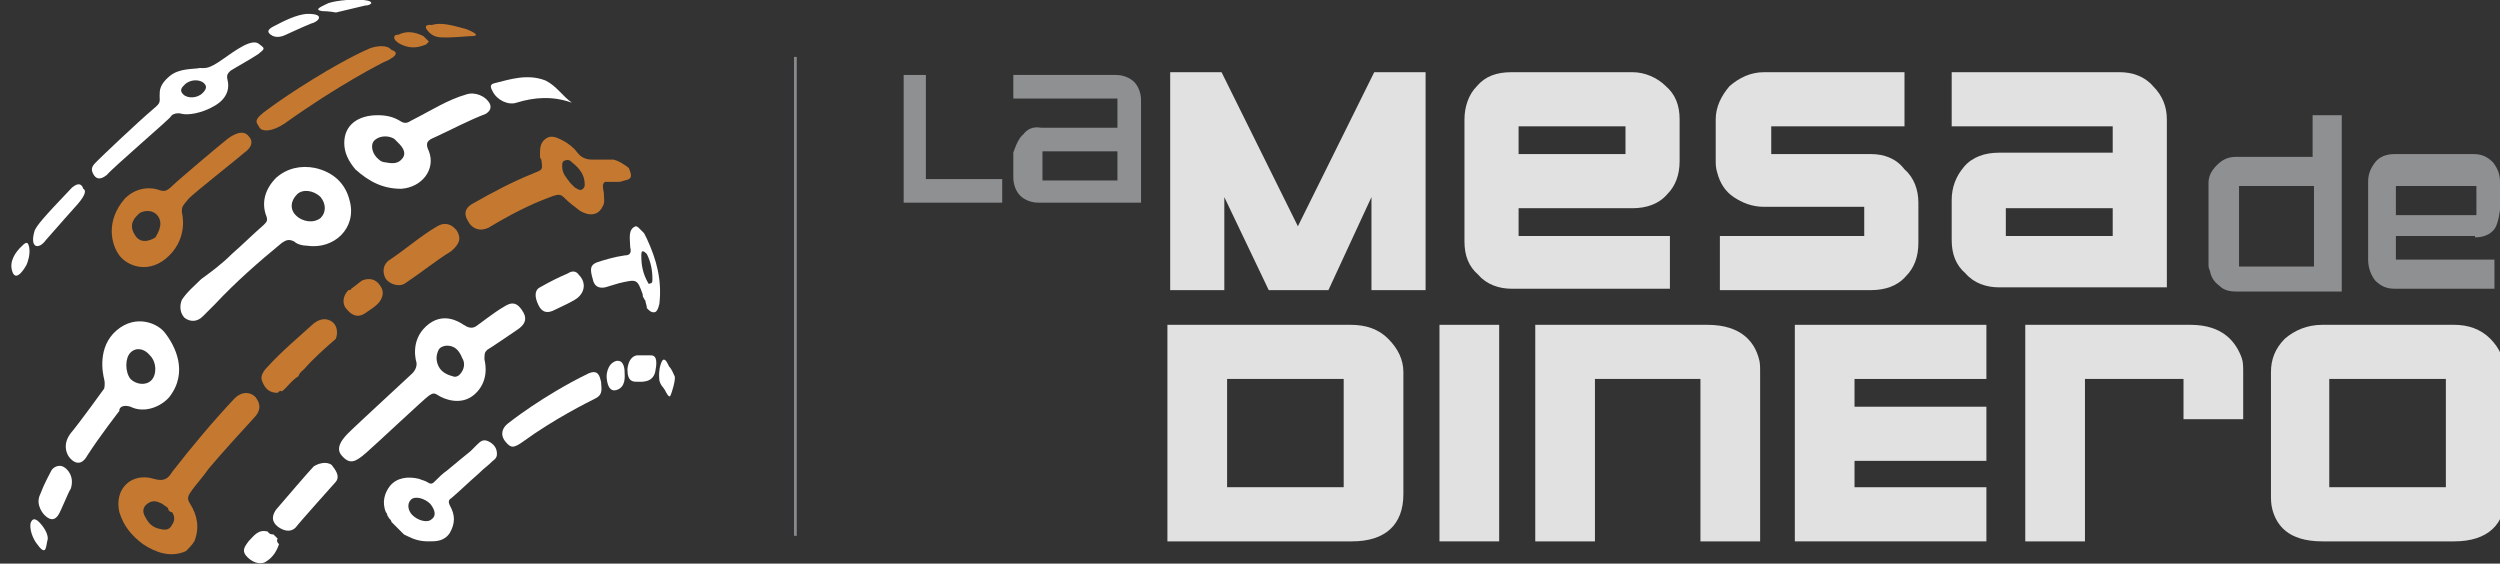 <?xml version="1.0" encoding="utf-8"?>
<!-- Generator: Adobe Illustrator 22.1.0, SVG Export Plug-In . SVG Version: 6.00 Build 0)  -->
<svg version="1.1" id="Capa_1" xmlns="http://www.w3.org/2000/svg" xmlns:xlink="http://www.w3.org/1999/xlink" x="0px" y="0px"
	 viewBox="0 0 180.1 40.6" style="enable-background:new 0 0 180.1 40.6;" xml:space="preserve">
<rect x="0" y="0" width="180.1" height="40.6" fill="#333333" stroke="none"/>
<style type="text/css">
	.st0{opacity:0.55;clip-path:url(#SVGID_2_);}
	.st1{opacity:0.5;fill:none;stroke:#BFBFBF;stroke-miterlimit:10;}
	.st2{fill:#D9D9D9;}
	.st3{fill:#004486;}
	.st4{opacity:0.55;}
	.st5{fill:#FFFFFF;}
	.st6{fill:#004485;}
	.st7{fill:#88898C;}
	.st8{fill:#2F4C88;}
	.st9{fill:#E2E3E4;}
	.st10{fill:#C57930;}
	.st11{fill:#C4C4C4;}
	.st12{fill:#A5D623;}
	.st13{fill:#27608E;}
	.st14{fill:#749423;}
	.st15{fill:#FF0000;}
	.st16{fill:#CF7535;}
	.st17{fill:#265D9C;}
	.st18{opacity:5.000000e-02;}
	.st19{clip-path:url(#SVGID_4_);fill:#FFFFFF;}
	.st20{fill:#304484;}
	.st21{fill:#9EA0A2;}
	.st22{fill:#F2F2F2;}
	.st23{opacity:0.8;}
	.st24{fill:url(#SVGID_5_);}
	.st25{fill:url(#SVGID_6_);}
	.st26{opacity:0.3;fill:#FFFFFF;stroke:#FFFFFF;stroke-miterlimit:10;}
	.st27{fill:none;stroke:#265D9C;stroke-width:1.5;stroke-miterlimit:10;}
	.st28{opacity:0.85;fill:#FFFFFF;}
	.st29{opacity:0.85;fill:#9EA0A2;}
	.st30{opacity:0.75;}
	.st31{opacity:0.75;fill:none;}
	.st32{fill:#2B6BA8;}
	.st33{fill:none;stroke:#265D9C;stroke-width:3;stroke-miterlimit:10;}
	.st34{fill:none;stroke:#CF7535;stroke-width:3;stroke-miterlimit:10;}
	.st35{fill:url(#SVGID_7_);stroke:#265D9C;stroke-miterlimit:10;}
	.st36{fill:url(#SVGID_8_);stroke:#265D9C;stroke-miterlimit:10;}
	.st37{fill:#F4F4F4;}
	.st38{fill:#040707;}
	.st39{fill:#6F7175;}
	.st40{fill:#01CDF8;}
	.st41{fill:#00C1F6;}
	.st42{fill:#707276;}
	.st43{fill:#04E877;}
	.st44{fill:#04D9F8;}
	.st45{fill:#F7C402;}
	.st46{fill:#D93155;}
	.st47{fill:#EA354C;}
	.st48{fill:#F7CF05;}
	.st49{fill:#F43A45;}
	.st50{fill:#4D4D4D;}
	.st51{opacity:0.5;}
	.st52{fill:none;stroke:#FFFFFF;stroke-width:3;stroke-miterlimit:10;}
	.st53{fill:none;stroke:#808080;stroke-width:1.5;stroke-miterlimit:10;}
	.st54{opacity:0.5;fill:none;stroke:#C4C4C4;stroke-miterlimit:10;}
	.st55{fill:none;stroke:#265D9C;stroke-width:0.25;stroke-miterlimit:10;}
	.st56{fill:#6D6D6D;}
	.st57{clip-path:url(#SVGID_12_);fill:#FFFFFF;}
	.st58{clip-path:url(#SVGID_12_);}
	.st59{fill:#054B8E;}
	.st60{fill:#B22E33;}
	.st61{fill:#B53439;}
	.st62{fill:#B42E33;}
	.st63{fill:#B12D32;}
	.st64{fill:#25ABCA;}
	.st65{clip-path:url(#SVGID_14_);fill:#FFFFFF;}
	.st66{clip-path:url(#SVGID_14_);fill:#B53439;}
	.st67{clip-path:url(#SVGID_16_);fill:#FFFFFF;}
	.st68{fill:none;stroke:#F4F4F4;stroke-miterlimit:10;}
	.st69{clip-path:url(#SVGID_18_);fill:#FFFFFF;}
	.st70{clip-path:url(#SVGID_18_);}
	.st71{clip-path:url(#SVGID_20_);fill:#FFFFFF;}
	.st72{clip-path:url(#SVGID_20_);fill:#B53439;}
	.st73{fill:none;stroke:#FFFFFF;stroke-miterlimit:10;}
	.st74{fill:none;stroke:#CF7535;stroke-miterlimit:10;}
</style>
<g>
	<g>
		<rect x="57.2" y="4.1" class="st7" width="0.2" height="34.5"/>
	</g>
	<polygon class="st28" points="93.5,16.3 88,5.2 84.3,5.2 84.3,20.9 88.2,20.9 88.2,14.2 91.4,20.9 95.7,20.9 98.8,14.2 98.8,20.9 
		102.7,20.9 102.7,5.2 99,5.2 	"/>
	<path class="st28" d="M117.6,5.2h-8.7c-1.1,0-1.9,0.3-2.5,1c-0.6,0.6-0.9,1.5-0.9,2.4v8.8c0,1,0.3,1.8,1,2.4c0.6,0.7,1.5,1,2.4,1
		h11.4V17h-10.9V15h8.2c1,0,1.9-0.3,2.5-1c0.6-0.6,0.9-1.4,0.9-2.4V8.6c0-1-0.3-1.8-1-2.4C119.4,5.6,118.5,5.2,117.6,5.2
		 M117.1,11.1h-7.7V9.1h7.7V11.1z"/>
	<path class="st28" d="M134.8,11.1h-7.2V9.1h9.6V5.2h-10.1c-1,0-1.8,0.4-2.5,1c-0.6,0.7-1,1.5-1,2.4v2.9c0,0.3,0,0.6,0.1,0.9
		c0.2,0.8,0.6,1.4,1.2,1.8c0.6,0.4,1.3,0.7,2.2,0.7h7.2V17h-10.4v3.9h10.9c1,0,1.9-0.3,2.5-1c0.6-0.6,0.9-1.4,0.9-2.4v-2.9
		c0-0.9-0.3-1.8-1-2.4C136.6,11.4,135.7,11.1,134.8,11.1"/>
	<path class="st28" d="M155.1,6.2c-0.6-0.7-1.5-1-2.4-1h-12.1v3.9h11.6v1.9H144c-1,0-1.9,0.3-2.5,1c-0.6,0.7-0.9,1.5-0.9,2.4v2.9
		c0,1,0.3,1.8,1,2.4c0.6,0.7,1.5,1,2.4,1h12.1V8.6C156.1,7.7,155.8,6.9,155.1,6.2 M152.2,17h-7.7V15h7.7V17z"/>
	<path class="st28" d="M97.3,23.4H84.1V39h13.3c2.4,0,3.7-1.2,3.7-3.4v-8.8c0-0.9-0.4-1.7-1.1-2.4C99.3,23.7,98.4,23.4,97.3,23.4
		 M96.8,35.1h-8.4v-7.8h8.4V35.1z"/>
	<rect x="103.7" y="23.4" class="st28" width="4.3" height="15.6"/>
	<path class="st28" d="M123,23.4h-12.4V39h4.3V27.3h7.6V39h4.3V26.8c0-0.4,0-0.7-0.1-1C126.4,24.7,125.5,23.4,123,23.4"/>
	<polygon class="st28" points="129.3,39 143.1,39 143.1,35.1 133.6,35.1 133.6,33.2 143.1,33.2 143.1,29.3 133.6,29.3 133.6,27.3 
		143.1,27.3 143.1,23.4 129.3,23.4 	"/>
	<path class="st28" d="M157.8,23.4h-11.9V39h4.3V27.3h7.1v2.9h4.3v-3.4c0-0.4,0-0.7-0.1-1C161.1,24.7,160.2,23.4,157.8,23.4"/>
	<path class="st28" d="M179.4,24.4c-0.7-0.7-1.6-1-2.6-1h-9.5c-1.1,0-2,0.4-2.7,1c-0.7,0.7-1,1.5-1,2.4v8.8c0,0.4,0,0.7,0.1,1.1
		c0.3,1.1,1.1,2.3,3.6,2.3h9.5c2.4,0,3.7-1.2,3.7-3.4v-8.8C180.4,25.9,180.1,25.1,179.4,24.4 M176.2,35.1h-8.4v-7.8h8.4V35.1z"/>
	<path class="st29" d="M166.7,11.3h-5.6c-0.6,0-1,0.2-1.4,0.6c-0.4,0.4-0.6,0.8-0.6,1.3v5.8c0,0.2,0,0.3,0.1,0.5
		c0.1,0.5,0.3,0.8,0.7,1.1c0.3,0.3,0.7,0.4,1.2,0.4h7.6V8.3h-2.1V11.3z M161.3,13.4h5.4v5.8h-5.4V13.4z"/>
	<path class="st29" d="M178.3,17.1c0.6,0,1.1-0.2,1.4-0.6c0.3-0.4,0.4-1.4,0.4-1.4v-2c0-0.6-0.2-1-0.5-1.4c-0.4-0.4-0.8-0.6-1.4-0.6
		h-5.7c-0.6,0-1.1,0.2-1.4,0.6c-0.3,0.4-0.5,0.8-0.5,1.4v5.6c0,0.6,0.2,1.1,0.5,1.5c0.4,0.4,0.8,0.6,1.4,0.6h7.2v-2.1h-7.1v-1.7
		H178.3z M172.6,13.4h5.8v2.1h-5.8V13.4z"/>
	<polygon class="st29" points="72.2,14.6 65.1,14.6 65.1,5.4 66.7,5.4 66.7,12.9 72.2,12.9 	"/>
	<path class="st29" d="M82.2,14.6h-7.4c-0.5,0-1-0.2-1.3-0.5c-0.3-0.3-0.5-0.8-0.5-1.3V11c0,0,0.3-1,0.7-1.3C74,9.3,74.4,9.1,75,9.2
		h5.5V7.1H73V5.4h7.4c0.5,0,1,0.2,1.3,0.5c0.3,0.3,0.5,0.8,0.5,1.3V14.6z M80.5,10.9h-5.4v2.1h5.4V10.9z"/>
	<path class="st5" d="M16.7,18.3c0.8-0.7,1.5-1.4,2.3-2.1c0.2-0.2,0.3-0.3,0.2-0.6c-0.4-1-0.1-2,0.7-2.8c0.8-0.7,1.8-0.9,2.8-0.7
		c1.3,0.3,2.2,1.1,2.5,2.4c0.5,1.9-1.1,3.5-3.1,3.2c-0.3,0-0.7-0.1-0.9-0.3c-0.4-0.2-0.6-0.1-0.9,0.1c-1.7,1.4-3.3,2.8-4.8,4.4
		c-0.3,0.3-0.6,0.6-0.9,0.9c-0.4,0.4-0.9,0.4-1.3,0.1c-0.3-0.3-0.4-0.8-0.2-1.3c0.4-0.6,0.9-1,1.4-1.5C15.2,19.6,16,19,16.7,18.3
		C16.7,18.3,16.7,18.3,16.7,18.3 M21.3,15.5c0.5,0.5,1.3,0.6,1.8,0.2c0.4-0.4,0.4-1,0-1.5c-0.5-0.5-1.3-0.6-1.7-0.2
		C20.9,14.5,20.9,15.1,21.3,15.5"/>
	<path class="st10" d="M13.4,39.7c-1.1,0.5-2.2,0.1-3.1-0.5c-0.8-0.6-1.4-1.3-1.7-2.3c-0.4-1.7,0.9-2.9,2.5-2.4c0.7,0.2,1,0,1.3-0.5
		c1.4-1.8,2.9-3.6,4.5-5.3c0.5-0.5,1.1-0.5,1.5-0.1c0.4,0.5,0.4,1-0.1,1.5c-1.1,1.2-2.2,2.4-3.3,3.7c-0.4,0.6-0.9,1.1-1.3,1.7
		c-0.2,0.3-0.2,0.5,0,0.8c0.5,0.8,0.7,1.7,0.3,2.7C13.8,39.3,13.6,39.5,13.4,39.7 M12.1,36.6c-0.1-0.1-0.3-0.2-0.4-0.3
		c-0.4-0.2-0.7-0.3-1.1,0c-0.4,0.3-0.3,0.7-0.1,1c0.2,0.4,0.5,0.7,1,0.8c0.4,0.1,0.7,0.1,0.9-0.3c0.2-0.3,0.2-0.6,0-0.9
		C12.2,36.9,12.1,36.7,12.1,36.6"/>
	<path class="st5" d="M25.6,12.2c-0.5-0.6-0.8-1.2-0.8-1.9c0-1.3,1-2,2.4-2c0.6,0,1.1,0.1,1.6,0.4c0.3,0.2,0.5,0.2,0.8,0
		C31,8,32.2,7.2,33.6,6.8c0.6-0.2,1.4,0.1,1.7,0.7c0.1,0.3,0,0.5-0.3,0.7c-1.3,0.5-2.4,1.1-3.7,1.7c-0.5,0.2-0.7,0.4-0.4,1
		c0.5,1.3-0.5,2.6-2,2.7C27.6,13.6,26.6,13.1,25.6,12.2 M28.7,10.3c-0.1-0.1-0.2-0.2-0.3-0.3c-0.5-0.3-1.2-0.2-1.5,0.2
		c-0.2,0.3-0.1,0.9,0.4,1.3c0.1,0.1,0.3,0.2,0.5,0.2c0.5,0.1,0.9,0.1,1.2-0.3C29.3,11,29,10.6,28.7,10.3"/>
	<path class="st5" d="M28.6,38c-0.1-0.1-0.3-0.3-0.4-0.4c0-0.1-0.1-0.2-0.2-0.3c0-0.1-0.1-0.1-0.1-0.2c0,0,0-0.1-0.1-0.2
		c-0.3-0.7-0.1-1.4,0.3-1.9c0.5-0.6,1.3-0.7,2.1-0.5c0.2,0.1,0.4,0.1,0.7,0.3c0.2,0.1,0.3,0,0.4-0.1c0.3-0.3,0.6-0.6,0.9-0.8
		c0.7-0.6,1.1-0.9,1.7-1.4c0.1-0.1,0.3-0.3,0.4-0.4c0.3-0.3,0.5-0.5,0.9-0.3c0.4,0.2,0.6,0.5,0.6,0.9c0,0.1,0,0.3-0.3,0.5
		c-0.4,0.4-0.6,0.5-1,0.9c-0.8,0.7-1.3,1.2-2,1.8c-0.2,0.1-0.2,0.3-0.1,0.5c0.4,0.7,0.4,1.3,0,2c-0.4,0.6-1,0.6-1.5,0.6
		c-0.6,0-1-0.1-1.6-0.4l-0.2-0.1C29,38.4,28.9,38.3,28.6,38 M31,36.3c-0.4-0.4-1.1-0.6-1.4-0.3c-0.3,0.3-0.2,0.8,0.1,1.1
		c0.4,0.4,1.1,0.6,1.4,0.3C31.4,37.2,31.4,36.8,31,36.3"/>
	<path class="st5" d="M46.5,21.7c0-0.1-0.1-0.1-0.1-0.2c-0.1-0.1-0.1-0.2-0.1-0.3c-0.4-1.1-0.4-1.1-1.7-0.8c-0.3,0.1-0.7,0.2-1,0.3
		c-0.5,0.1-0.8-0.1-0.9-0.6c-0.2-0.7-0.2-1,0.3-1.2c0.6-0.2,1.3-0.4,2-0.5c0.4,0,0.5-0.2,0.4-0.6c0-0.5-0.2-1.3,0.4-1.5
		c0.1,0,0.2,0.1,0.2,0.1c0.1,0.1,0.2,0.2,0.4,0.4c0.1,0.2,0.1,0.2,0.2,0.4c0.7,1.5,1.1,3,0.9,4.7c-0.1,0.4-0.2,0.6-0.4,0.6
		c-0.2,0-0.3-0.1-0.5-0.3C46.6,22,46.5,21.8,46.5,21.7 M46.7,20.4c0,0,0,0.1,0.2,0c0.1,0,0.1-0.2,0.1-0.3c0-0.6-0.1-1.2-0.4-1.8
		c-0.1-0.1-0.2-0.2-0.3-0.2c-0.1,0-0.1,0.2-0.1,0.3C46.2,19.1,46.3,19.7,46.7,20.4"/>
	<path class="st10" d="M24.2,24.4c-0.8,0.7-1.6,1.4-2.3,2.2c-0.1,0.1-0.3,0.2-0.4,0.5c-0.5,0.3-0.8,0.8-1.2,1.1
		c-0.1-0.1-0.2,0-0.3,0.1c-0.6,0-0.9-0.3-1.1-0.8c-0.2-0.4,0.1-0.8,0.4-1.1c1-1.1,2.2-2.1,3.3-3.1c0.4-0.3,0.8-0.4,1.2-0.2
		C24.2,23.3,24.4,23.8,24.2,24.4"/>
	<path class="st10" d="M32.5,18.1c-1,0.6-2.1,1.5-3.3,2.3c-0.4,0.3-1.1,0.1-1.4-0.3c-0.3-0.5-0.2-1.1,0.3-1.4
		c1.2-0.8,2.2-1.7,3.4-2.4c0.5-0.3,1-0.2,1.4,0.3C33.2,17.1,33.2,17.5,32.5,18.1"/>
	<path class="st5" d="M41.2,7.4c-1.4-0.5-2.7-0.4-4,0c-0.6,0.2-1.4-0.2-1.7-0.8c-0.1-0.2-0.3-0.5,0.1-0.6c1.2-0.3,2.4-0.7,3.7-0.2
		C40.1,6.2,40.5,6.9,41.2,7.4"/>
	<path class="st5" d="M41.7,19.8c0.6,0.6,0.4,1.4-0.3,1.8c-0.5,0.3-1,0.5-1.6,0.8c-0.5,0.2-0.8,0-1-0.4c-0.3-0.6-0.3-1.1,0.1-1.3
		c0.7-0.4,1.3-0.7,2-1C41.2,19.5,41.5,19.5,41.7,19.8"/>
	<path class="st10" d="M25.3,20.8c0.3-0.2,0.5-0.4,0.8-0.6c0.5-0.2,1-0.1,1.3,0.4c0.3,0.4,0.2,0.9-0.2,1.3c-0.2,0.2-0.5,0.4-0.8,0.6
		c-0.5,0.4-1,0.3-1.4-0.2c-0.4-0.4-0.3-1,0.1-1.4C25.2,20.9,25.3,20.9,25.3,20.8"/>
	<path class="st5" d="M19.7,38.5c0.1,0.1,0.2,0.2,0.3,0.3c-0.1,0.2,0,0.3,0.1,0.4c-0.2,0.6-0.5,1-1,1.3c-0.4,0.2-1,0-1.4-0.5
		c-0.3-0.4,0-0.7,0.2-1c0.4-0.4,0.7-0.9,1.4-0.7C19.4,38.5,19.6,38.5,19.7,38.5"/>
	<path class="st10" d="M30.7,3.2c-0.7,0.3-1.3,0.3-2-0.1c-0.1-0.1-0.3-0.2-0.3-0.4c0-0.2,0.2-0.2,0.3-0.2c0.6-0.3,1.2-0.2,1.8,0.1
		c0.1,0.1,0.3,0.3,0.4,0.4l0,0C30.9,3,30.8,3.1,30.7,3.2"/>
	<path class="st5" d="M2.6,39.1c0,0-0.5-0.7-0.4-1.4c0.2-0.6,0.6-0.1,0.7,0C3,37.8,3.6,38.5,3.4,39C3.3,39.5,3.3,40.1,2.6,39.1"/>
	<path class="st5" d="M3.2,37.1c0,0-0.7-0.7-0.3-1.5c0.3-0.8,0.7-1.5,0.8-1.7c0.1-0.2,0.6-0.6,1.1-0.1c0.5,0.5,0.4,1.1,0.3,1.4
		c-0.2,0.3-0.7,1.6-0.9,1.9C4,37.4,3.7,37.6,3.2,37.1"/>
	<path class="st5" d="M8.4,23.8c-1.4,1.2-1,3.1-0.9,3.5c0.1,0.4,0,0.7,0,0.7s-1.8,2.5-2.4,3.2c-0.6,0.8-0.3,1.4-0.2,1.6
		c0.1,0.2,0.8,1.1,1.4,0c0.9-1.4,2.3-3.2,2.3-3.2l0-0.1c0.1-0.3,0.5-0.3,0.8-0.2c1,0.5,2.2,0,2.8-0.7c1.4-1.8,0.4-3.7-0.3-4.6
		C11.4,23.3,9.8,22.6,8.4,23.8 M10.9,27.4c-0.4,0.4-1.1,0.3-1.5-0.1c-0.4-0.5-0.4-1.5,0-1.9c0.4-0.4,1-0.3,1.4,0.2
		C11.3,26.1,11.3,27,10.9,27.4"/>
	<path class="st10" d="M13.1,15.3c0,0,0.5,1.7-0.9,3.1c-1.4,1.4-3,0.8-3.6,0c-0.6-0.8-1-2.5,0.4-4.1c0.9-0.9,2-0.8,2.5-0.6
		c0.3,0.1,0.5,0.1,0.9-0.3c0.4-0.4,3.6-3.1,4-3.4c0.4-0.3,1.1-0.7,1.5-0.2c0.5,0.5,0,1-0.3,1.2c-0.2,0.2-3.5,2.8-4,3.3
		C13.1,14.9,13.1,14.9,13.1,15.3 M11.4,15.6c-0.4-0.6-1.2-0.4-1.4-0.2c-0.2,0.2-0.8,0.7-0.3,1.5c0.5,0.9,1.5,0.2,1.5,0.2
		C11.3,16.9,11.8,16.2,11.4,15.6"/>
	<path class="st5" d="M1.9,19.1c0,0-0.7,1.3-1,0.5c-0.3-0.8,0.3-1.5,0.6-1.8c0.3-0.3,0.5-0.5,0.6,0C2.2,18.3,2,18.9,1.9,19.1"/>
	<path class="st5" d="M5.6,14.7c0,0-1.7,1.9-2.3,2.6c-0.5,0.7-1.2,0.6-0.8-0.7c0.2-0.4,0.5-0.8,2.7-3.1c0.5-0.4,0.7-0.2,0.8,0.1
		C6.2,13.7,6.2,14,5.6,14.7"/>
	<path class="st5" d="M14.6,6.7c-0.4,0.4-1.1,0.4-1.4,0.1c-0.3-0.3-0.1-0.5,0.1-0.7c0.4-0.4,1.1-0.4,1.4-0.1
		C14.9,6.2,14.9,6.4,14.6,6.7 M13.1,8.2c0.4,0.1,1.4,0,2.4-0.6c1-0.6,1-1.4,0.9-1.8c-0.1-0.4,0-0.5,0.2-0.7c0.3-0.2,1.4-0.8,2-1.2
		c0.5-0.4,0.5-0.4,0.1-0.7c-0.5-0.5-1.7,0.4-2.7,1.1c-1,0.7-1.2,0.6-1.6,0.6c-0.5,0.1-1.5,0-2.2,0.6c-0.7,0.6-0.7,1-0.7,1.4
		c0,0.4,0.1,0.5-0.4,0.9C9.7,9,7.3,11.3,7,11.6c-0.3,0.3-0.5,0.5-0.3,0.9c0.2,0.4,0.5,0.5,1,0.1c0.4-0.5,4.6-4.1,4.6-4.2
		C12.4,8.2,12.8,8.1,13.1,8.2"/>
	<path class="st10" d="M27.6,4.5c0,0-3.2,1.6-7.1,4.4c-0.9,0.6-1.6,0.6-1.8,0.3c-0.2-0.4-0.6-0.5,0.7-1.4c1.2-0.9,4.7-3.2,7.2-4.3
		c0.5-0.2,1.3-0.3,1.6,0.1C28.6,3.7,28.8,4,27.6,4.5"/>
	<path class="st5" d="M20.6,2.5c0,0,1.3-0.6,1.8-0.8C22.9,1.6,23.5,1,22.2,1c-0.8,0-1.9,0.6-2.3,0.8c-0.4,0.2-0.8,0.4-0.4,0.7
		C19.9,2.8,20.4,2.6,20.6,2.5"/>
	<path class="st5" d="M24.2,0.9c0,0,1.7-0.4,2.1-0.5c0.4,0,0.8-0.3-0.1-0.4c-1-0.1-2.4,0.1-2.7,0.3c-0.4,0.2-0.9,0.4-0.3,0.5
		C23.7,0.8,24.2,0.9,24.2,0.9"/>
	<path class="st10" d="M31.1,1.8c0,0-0.7-0.1-0.3,0.4c0.4,0.5,0.8,0.5,1.4,0.5c0.6,0,1.5-0.1,1.8-0.1c0.3,0,0.6-0.1-0.4-0.5
		C32.5,1.8,31.8,1.6,31.1,1.8"/>
	<path class="st5" d="M33.1,27c-0.1,0.1-0.3,0.2-0.5,0.1c-0.4-0.1-0.8-0.3-1-0.7c-0.2-0.4-0.2-0.8,0-1.2c0.1-0.2,0.4-0.3,0.6-0.3
		c0.6,0,0.9,0.4,1.1,0.9C33.5,26.1,33.5,26.6,33.1,27 M29.7,26.9c-0.1,0.1-4,3.7-4.3,4c-0.3,0.3-1.4,1.2-0.8,1.9
		c0.6,0.7,1,0.5,1.8-0.2c0.8-0.7,4.2-3.9,4.5-4.1c0.3-0.2,0.4-0.2,0.7,0c0.3,0.2,1.6,0.8,2.6-0.1c1-0.9,0.8-2.1,0.7-2.5
		c0-0.4,0-0.5,0.2-0.7c0.2-0.1,1.8-1.2,2.1-1.4c0.3-0.2,0.9-0.6,0.5-1.3c-0.4-0.7-0.8-0.8-1.4-0.4c-0.7,0.4-1.7,1.2-2,1.4
		c-0.3,0.2-0.6,0.1-0.9-0.1c-0.3-0.2-1.5-1-2.7,0.1c-1.2,1.1-0.7,2.6-0.7,2.6S30.1,26.5,29.7,26.9"/>
	<path class="st5" d="M24.2,34.7c0,0-2.6,2.9-2.9,3.3c-0.4,0.4-0.9,0.2-1.2,0c-0.3-0.2-0.7-0.6-0.2-1.3c0.6-0.7,2.4-2.8,2.7-3.1
		c0.3-0.2,0.9-0.4,1.3-0.1C24.2,33.9,24.5,34.3,24.2,34.7"/>
	<path class="st10" d="M44.2,11.5c-0.1,0-0.2,0-0.3,0c0,0-0.1,0-0.3,0c-0.4,0-0.9,0-0.9,0s0,0,0,0c-0.4,0-0.8-0.1-1.1-0.5
		c-0.3-0.4-0.7-0.7-1.1-0.9c-0.4-0.2-0.8-0.4-1.2-0.1c-0.4,0.3-0.4,0.7-0.4,1.2c0,0.1,0,0.2,0.1,0.3c0.1,0.8,0.1,0.7-0.6,1
		c-1.5,0.6-3,1.4-4.4,2.2c-0.5,0.3-0.6,0.7-0.3,1.2c0.3,0.6,0.9,0.8,1.5,0.5c1.5-0.9,3-1.7,4.7-2.3c0.3-0.1,0.5-0.1,0.7,0.1
		c0.4,0.4,0.8,0.7,1.2,1c0.7,0.4,1.3,0.3,1.6-0.3c0.2-0.3,0.1-0.6,0.1-1c-0.1-0.5-0.1-0.7,0.1-0.8c0.2,0,0.3,0,0.3,0s0.1,0,0.3,0
		c0,0,0.1,0,0.1,0c0.1,0,0.2,0,0.2,0c0.2,0,0.2,0,0.5-0.1c0,0,0,0,0,0c0.6-0.1,0.5-0.4,0.3-0.9C44.9,11.8,44.6,11.6,44.2,11.5
		 M42.1,13c0,0.2,0.1,0.4-0.1,0.6c-0.2,0.2-0.4,0-0.6-0.1c-0.1-0.1-0.2-0.2-0.3-0.3c-0.3-0.4-0.6-0.7-0.6-1.2c0-0.2,0-0.3,0.1-0.4
		c0.2-0.1,0.4-0.1,0.5,0C41.6,12,42,12.4,42.1,13"/>
	<path class="st5" d="M36.6,30.5c0,0,2.5-2,5.8-3.6c0.7-0.3,0.8,0.2,0.9,0.6c0,0.4,0.2,0.9-0.4,1.2c-0.6,0.3-3,1.5-5.2,3.1
		c-0.7,0.5-0.9,0.5-1.3,0C36,31.3,36.2,30.8,36.6,30.5"/>
	<path class="st5" d="M43.7,27.1c0,0,0,1.2,0.7,1c0.7-0.2,0.6-1,0.6-1.2c0-0.2,0-1-0.6-0.9C43.7,26.2,43.7,27.1,43.7,27.1"/>
	<path class="st5" d="M45.9,25.6c0,0-0.6,0-0.7,1c0,0.9,0.4,0.9,0.7,0.9s1.1,0.1,1.3-0.7c0.1-0.5,0.2-1.2-0.3-1.2
		C46.4,25.6,45.9,25.6,45.9,25.6"/>
	<path class="st5" d="M47.7,26c0,0-0.3,0.5-0.2,1.4c0.1,0.4,0.3,0.5,0.4,0.7s0.3,0.6,0.4,0.4s0.4-1.2,0.3-1.4
		c-0.1-0.2-0.2-0.5-0.4-0.7C48.1,26.2,47.9,25.7,47.7,26"/>
</g>
</svg>
